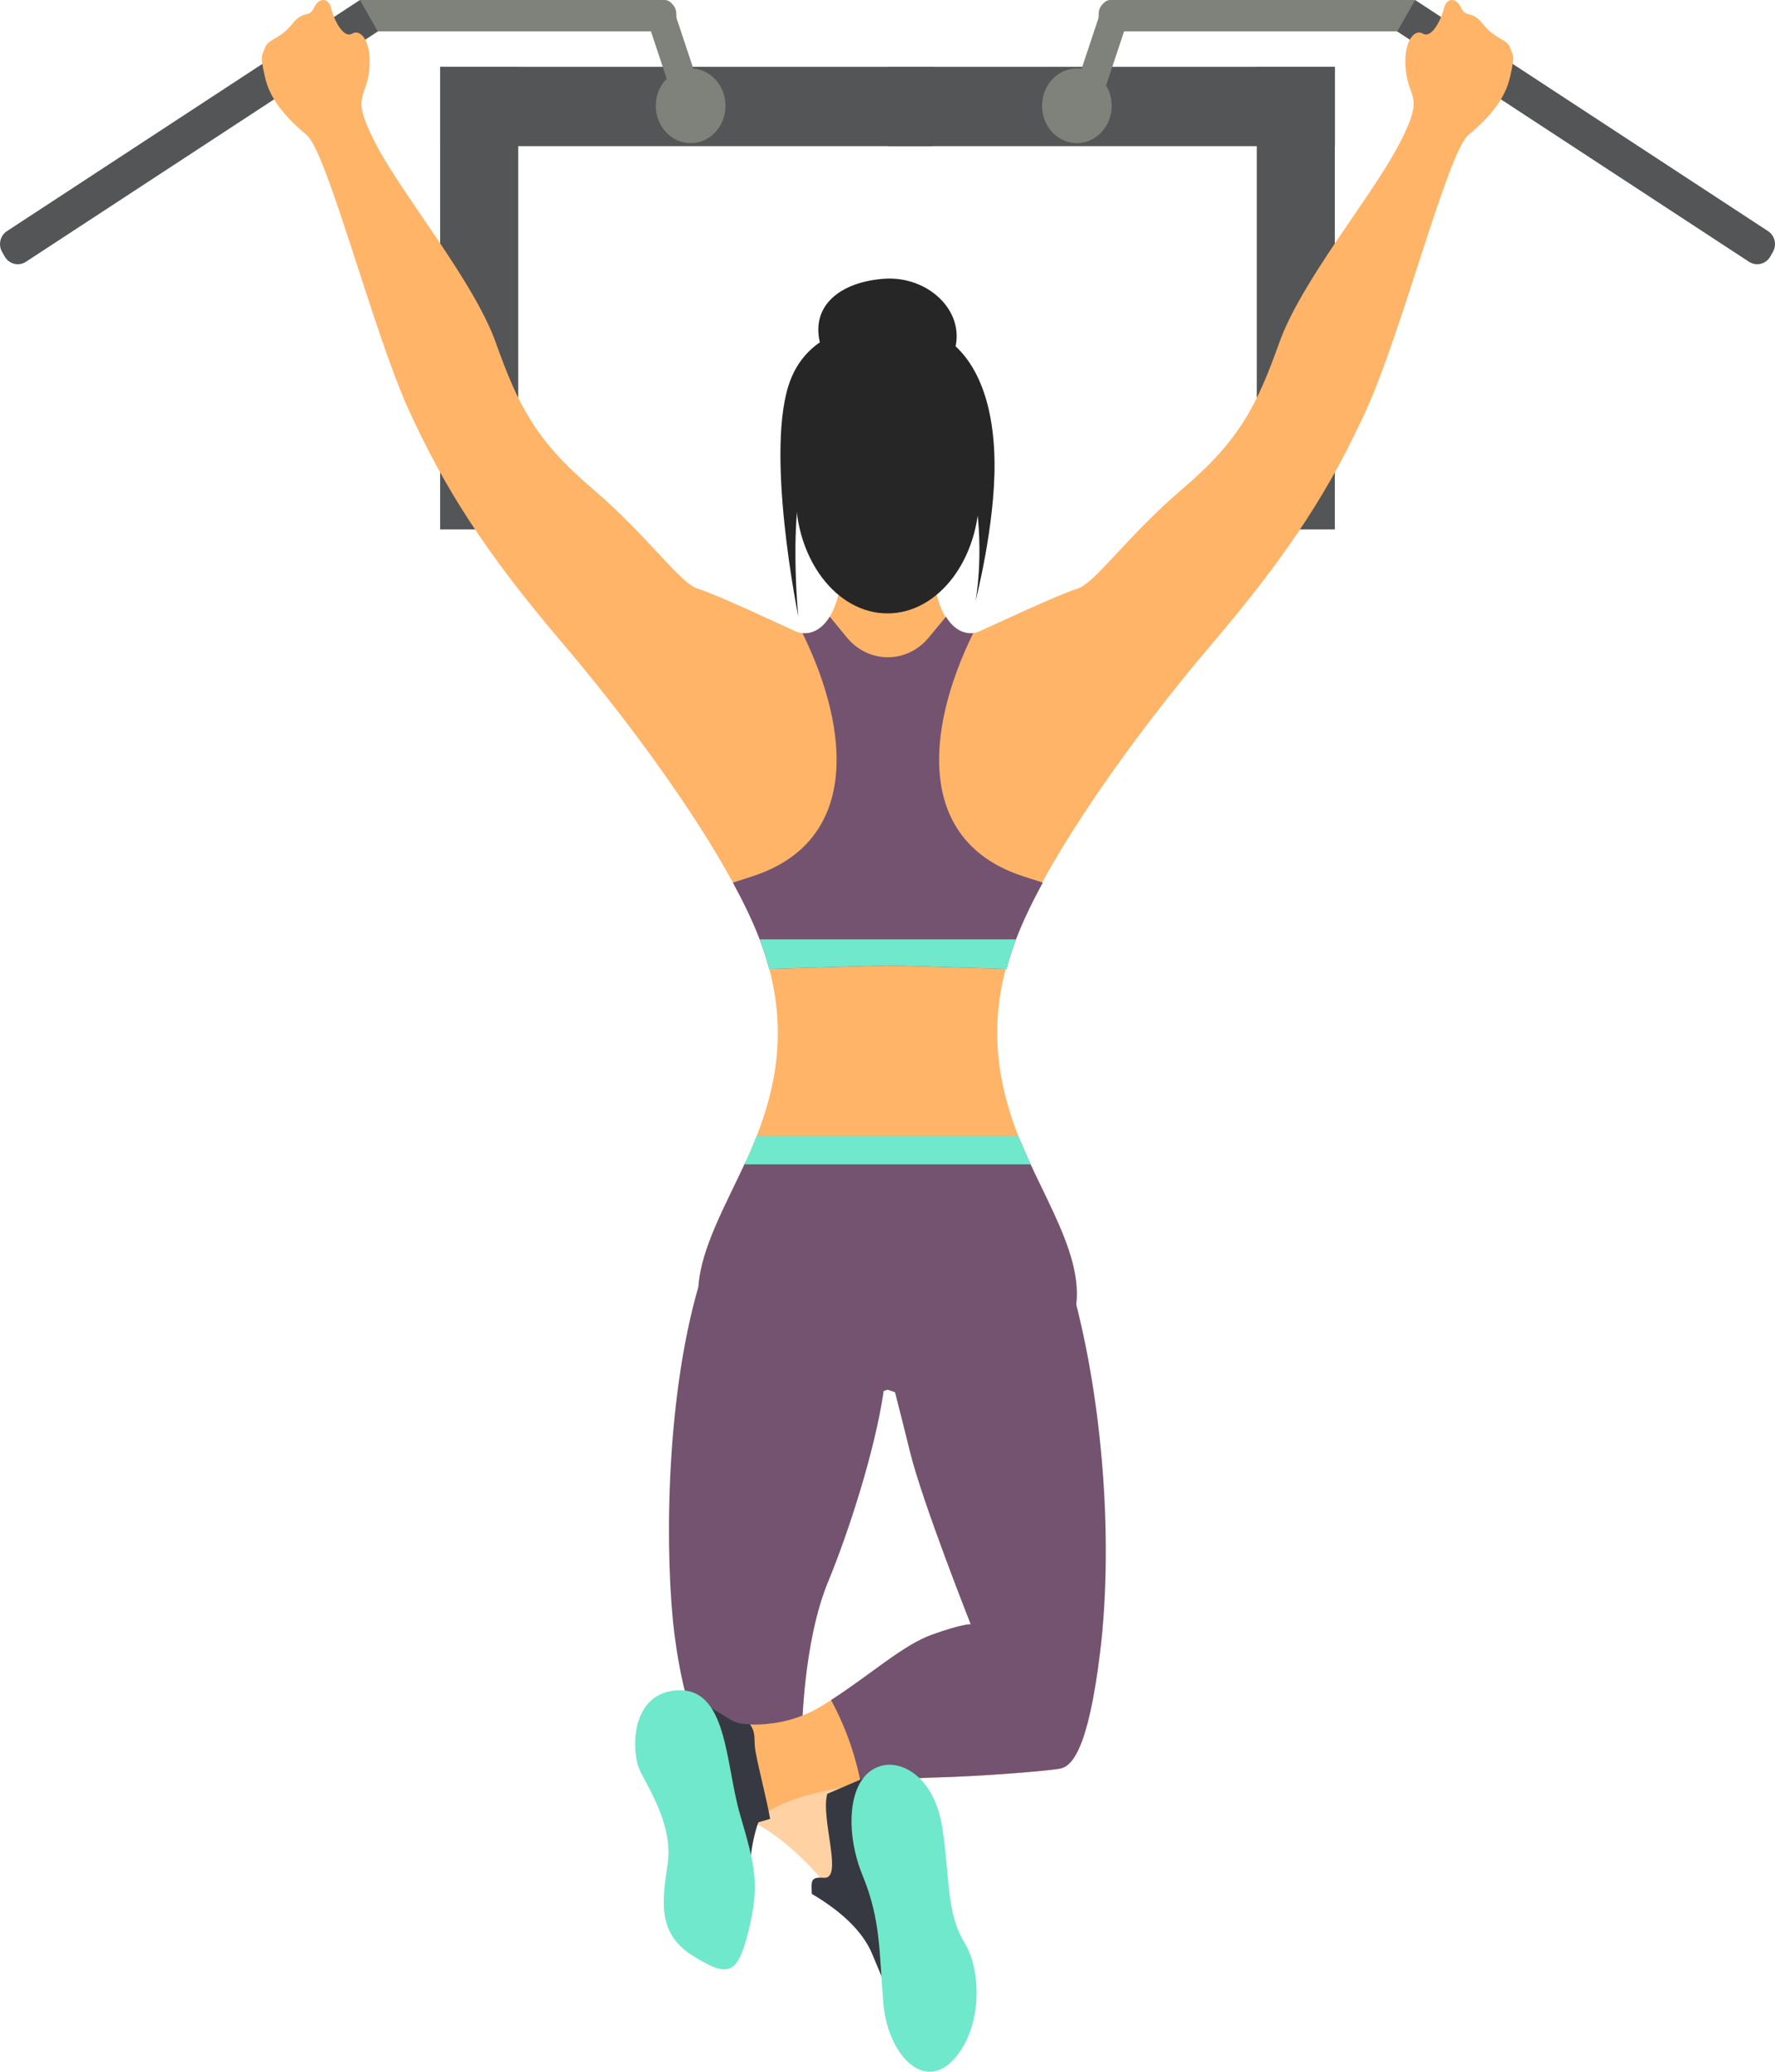 <svg width="36" height="42" viewBox="0 0 36 42" fill="none" xmlns="http://www.w3.org/2000/svg">
<path d="M15.107 36.863C16.538 37.444 17.796 39.679 17.796 39.679L17.384 35.981C17.384 35.981 16.619 35.974 15.972 36.352C15.326 36.73 15.107 36.863 15.107 36.863Z" fill="#FFD1A3"/>
<path d="M27.074 1.355H18.021V2.963H27.074V1.355Z" fill="#545557"/>
<path d="M27.073 1.355H25.49V10.733H27.073V1.355Z" fill="#545557"/>
<path d="M8.927 2.963L18.916 2.963V1.355L8.927 1.355V2.963Z" fill="#545557"/>
<path d="M14.008 2.902C14.398 2.902 14.714 2.563 14.714 2.145C14.714 1.726 14.398 1.387 14.008 1.387C13.617 1.387 13.301 1.726 13.301 2.145C13.301 2.563 13.617 2.902 14.008 2.902Z" fill="#7E827A"/>
<path d="M21.841 2.902C22.231 2.902 22.547 2.563 22.547 2.145C22.547 1.726 22.231 1.387 21.841 1.387C21.451 1.387 21.135 1.726 21.135 2.145C21.135 2.563 21.451 2.902 21.841 2.902Z" fill="#7E827A"/>
<path d="M22.956 0.163L22.171 2.52L21.631 2.313L22.365 0.108C22.393 0.025 22.483 -0.019 22.564 0.012L22.956 0.163Z" fill="#7E827A"/>
<path d="M28.697 0.636H22.283V0.283C22.283 0.127 22.407 0 22.56 0H28.697V0.636Z" fill="#7E827A"/>
<path d="M35.473 5.307L28.338 0.638L28.701 0L35.858 4.685C35.997 4.775 36.041 4.961 35.958 5.106L35.904 5.201C35.817 5.355 35.621 5.403 35.473 5.307Z" fill="#545557"/>
<path d="M13.045 0.163L13.829 2.52L14.369 2.313L13.635 0.108C13.607 0.025 13.518 -0.019 13.437 0.012L13.045 0.163Z" fill="#7E827A"/>
<path d="M7.303 0.636H13.717V0.283C13.717 0.127 13.594 0 13.441 0H7.303V0.636Z" fill="#7E827A"/>
<path d="M0.526 5.307L7.662 0.638L7.3 0L0.142 4.685C0.003 4.775 -0.04 4.961 0.042 5.106L0.096 5.201C0.183 5.355 0.379 5.403 0.526 5.307Z" fill="#545557"/>
<path d="M8.927 10.733H10.51L10.51 1.355H8.927L8.927 10.733Z" fill="#545557"/>
<path d="M30.628 0.969C30.569 0.793 30.316 0.793 30.078 0.49C29.84 0.187 29.736 0.379 29.632 0.156C29.529 -0.067 29.335 -0.036 29.29 0.156C29.246 0.347 29.052 0.793 28.859 0.682C28.666 0.57 28.443 0.889 28.517 1.463C28.591 2.037 28.904 1.942 28.339 2.993C27.775 4.045 26.392 5.704 25.946 6.947C25.5 8.191 25.158 8.909 23.998 9.897C22.839 10.886 22.214 11.827 21.842 11.938C21.471 12.05 20.148 12.672 19.865 12.799C19.583 12.927 18.959 12.815 18.899 11.3L18.001 11.191L17.103 11.3C17.044 12.815 16.419 12.927 16.136 12.799C15.854 12.672 14.531 12.05 14.159 11.938C13.787 11.827 13.163 10.886 12.003 9.897C10.844 8.909 10.502 8.191 10.056 6.947C9.61 5.704 8.227 4.046 7.662 2.993C7.098 1.941 7.409 2.037 7.484 1.463C7.558 0.889 7.336 0.57 7.142 0.682C6.948 0.793 6.756 0.347 6.711 0.156C6.667 -0.036 6.473 -0.067 6.369 0.156C6.265 0.379 6.161 0.187 5.923 0.49C5.685 0.793 5.433 0.793 5.373 0.969C5.314 1.145 5.269 1.097 5.373 1.559C5.477 2.022 5.804 2.389 6.221 2.739C6.637 3.09 7.574 6.742 8.287 8.304C9.001 9.867 9.818 11.174 11.409 13.04C12.999 14.906 14.754 17.361 15.393 19.003C16.032 20.645 15.816 22.041 15.147 23.5C14.478 24.959 13.586 26.299 14.657 27.447C15.727 28.595 16.931 28.595 17.756 28.26C17.843 28.225 17.924 28.197 18 28.173C18.076 28.197 18.157 28.224 18.244 28.26C19.069 28.595 20.273 28.595 21.343 27.447C22.414 26.299 21.521 24.959 20.853 23.5C20.184 22.041 19.968 20.646 20.607 19.003C21.247 17.361 23.001 14.905 24.591 13.04C26.182 11.174 27 9.867 27.713 8.304C28.427 6.742 29.363 3.09 29.779 2.739C30.196 2.389 30.523 2.022 30.627 1.559C30.732 1.097 30.687 1.144 30.628 0.969Z" fill="#FFB468"/>
<path d="M20.853 23.5C20.799 23.381 20.749 23.263 20.701 23.145C18.39 23.265 16.123 23.462 15.123 23.553C14.709 24.449 14.22 25.298 14.165 26.085C13.482 28.443 13.486 31.611 13.681 33.145C13.877 34.679 14.269 35.372 14.269 35.372L16.267 35.099C16.267 35.099 16.286 33.299 16.796 32.066C17.206 31.073 17.745 29.418 17.923 28.198C17.948 28.189 17.975 28.18 18 28.172C18.076 28.195 18.156 28.223 18.243 28.259C19.068 28.593 20.272 28.593 21.343 27.445C22.414 26.298 21.522 24.958 20.853 23.5Z" fill="#735370"/>
<path d="M21.497 26.653C22.079 28.95 22.562 31.458 22.314 33.489C22.065 35.52 21.726 35.814 21.497 35.856C21.269 35.898 20.002 36.01 18.892 36.038C17.782 36.066 16.139 36.33 15.591 36.722C15.042 37.114 15.405 36.879 15.405 36.879L14.831 34.917C14.831 34.917 15.758 35.141 16.672 34.581C17.586 34.021 18.278 33.363 18.906 33.138C19.532 32.914 19.689 32.928 19.689 32.928C19.689 32.928 18.707 30.448 18.46 29.44C18.214 28.432 17.94 27.213 17.94 27.213L21.497 26.653Z" fill="#FFB468"/>
<path d="M21.828 26.444L18.982 26.873C18.633 27.044 18.158 26.941 17.867 27.084C17.965 27.512 18.29 28.747 18.459 29.44C18.706 30.448 19.688 32.928 19.688 32.928C19.688 32.928 19.532 32.914 18.904 33.138C18.32 33.346 17.679 33.933 16.855 34.465C17.202 35.103 17.383 35.72 17.473 36.228C17.93 36.121 18.424 36.048 18.891 36.037C20.001 36.008 21.268 35.897 21.496 35.855C21.725 35.813 22.064 35.519 22.312 33.488C22.562 31.457 22.41 28.741 21.828 26.444Z" fill="#735370"/>
<path d="M20.854 23.5C20.781 23.342 20.716 23.186 20.654 23.029H15.347C15.286 23.186 15.22 23.342 15.148 23.5C15.132 23.534 15.116 23.569 15.1 23.604C16.202 23.604 18.913 23.604 20.902 23.604C20.885 23.569 20.869 23.534 20.854 23.5Z" fill="#70E8CB"/>
<path d="M20.759 17.767C18.613 17.075 18.743 14.866 19.738 12.836C19.569 12.853 19.354 12.78 19.186 12.501L18.84 12.921C18.398 13.459 17.616 13.459 17.174 12.921L16.829 12.501C16.66 12.78 16.445 12.852 16.276 12.836C17.271 14.865 17.401 17.075 15.255 17.767C15.117 17.812 14.986 17.854 14.864 17.893C15.08 18.289 15.26 18.663 15.392 19.003C15.477 19.22 15.546 19.433 15.602 19.643L18.007 19.572L20.413 19.643C20.468 19.434 20.537 19.22 20.622 19.003C20.754 18.664 20.934 18.289 21.15 17.893C21.027 17.854 20.897 17.812 20.759 17.767Z" fill="#735370"/>
<path d="M15.408 19.043C15.485 19.246 15.549 19.446 15.602 19.643L18.008 19.571L20.413 19.643C20.465 19.446 20.53 19.246 20.607 19.043H15.408Z" fill="#70E8CB"/>
<path d="M15.62 36.873C15.547 36.455 15.328 35.627 15.31 35.41C15.294 35.21 15.322 35.104 15.206 34.95C15.06 34.956 14.93 34.93 14.82 34.864C14.21 34.496 13.656 34.148 13.694 34.312C13.72 34.423 14.13 35.694 14.392 36.505C14.508 36.77 14.608 36.998 14.677 37.155C14.818 37.111 15.173 37.001 15.62 36.873Z" fill="#363942"/>
<path d="M15.558 36.567C15.023 37.432 15.239 38.888 15.239 38.888L14.656 36.567H15.558Z" fill="#363942"/>
<path d="M13.692 34.27C12.773 34.359 12.797 35.533 12.988 35.914C13.179 36.297 13.655 37.033 13.541 37.79C13.426 38.547 13.331 39.202 14.056 39.652C14.781 40.102 14.963 40.04 15.187 39.12C15.41 38.199 15.315 37.831 15.01 36.787C14.705 35.744 14.761 34.168 13.692 34.27Z" fill="#70E8CB"/>
<path d="M16.778 36.366C16.638 36.871 17.115 38.103 16.707 38.068C16.433 38.044 16.455 38.138 16.465 38.394C17.032 38.73 17.488 39.129 17.69 39.613C18.021 40.407 18.021 40.407 18.021 40.407L17.573 36.024C17.573 36.024 17.207 36.183 16.778 36.366Z" fill="#363942"/>
<path d="M17.916 35.788C17.183 35.941 17.12 37.112 17.496 38.024C17.872 38.936 17.83 39.612 17.916 40.616C18.002 41.619 18.704 42.392 19.308 41.786C19.912 41.18 19.931 39.988 19.561 39.382C19.191 38.776 19.269 38.086 19.113 37.062C18.957 36.038 18.317 35.704 17.916 35.788Z" fill="#70E8CB"/>
<path d="M18 12.435C19.028 12.435 19.862 11.346 19.862 10.003C19.862 8.66 19.028 7.571 18 7.571C16.971 7.571 16.137 8.66 16.137 10.003C16.137 11.346 16.971 12.435 18 12.435Z" fill="#262626"/>
<path d="M18.374 7.804C19.201 8.335 19.604 8.898 19.784 10.083C19.965 11.269 19.784 12.19 19.784 12.19C19.784 12.19 20.182 10.665 20.171 9.384C20.159 8.103 19.775 7.237 19.14 6.834C18.505 6.431 16.587 6.304 16.038 7.688C15.489 9.072 16.192 12.5 16.192 12.5C16.192 12.5 15.907 9.743 16.581 8.865C17.255 7.987 18.374 7.804 18.374 7.804Z" fill="#262626"/>
<path d="M16.648 7.018C16.405 6.194 17.055 5.712 17.935 5.651C18.816 5.59 19.575 6.297 19.369 7.072C19.164 7.847 16.648 7.018 16.648 7.018Z" fill="#262626"/>
</svg>
